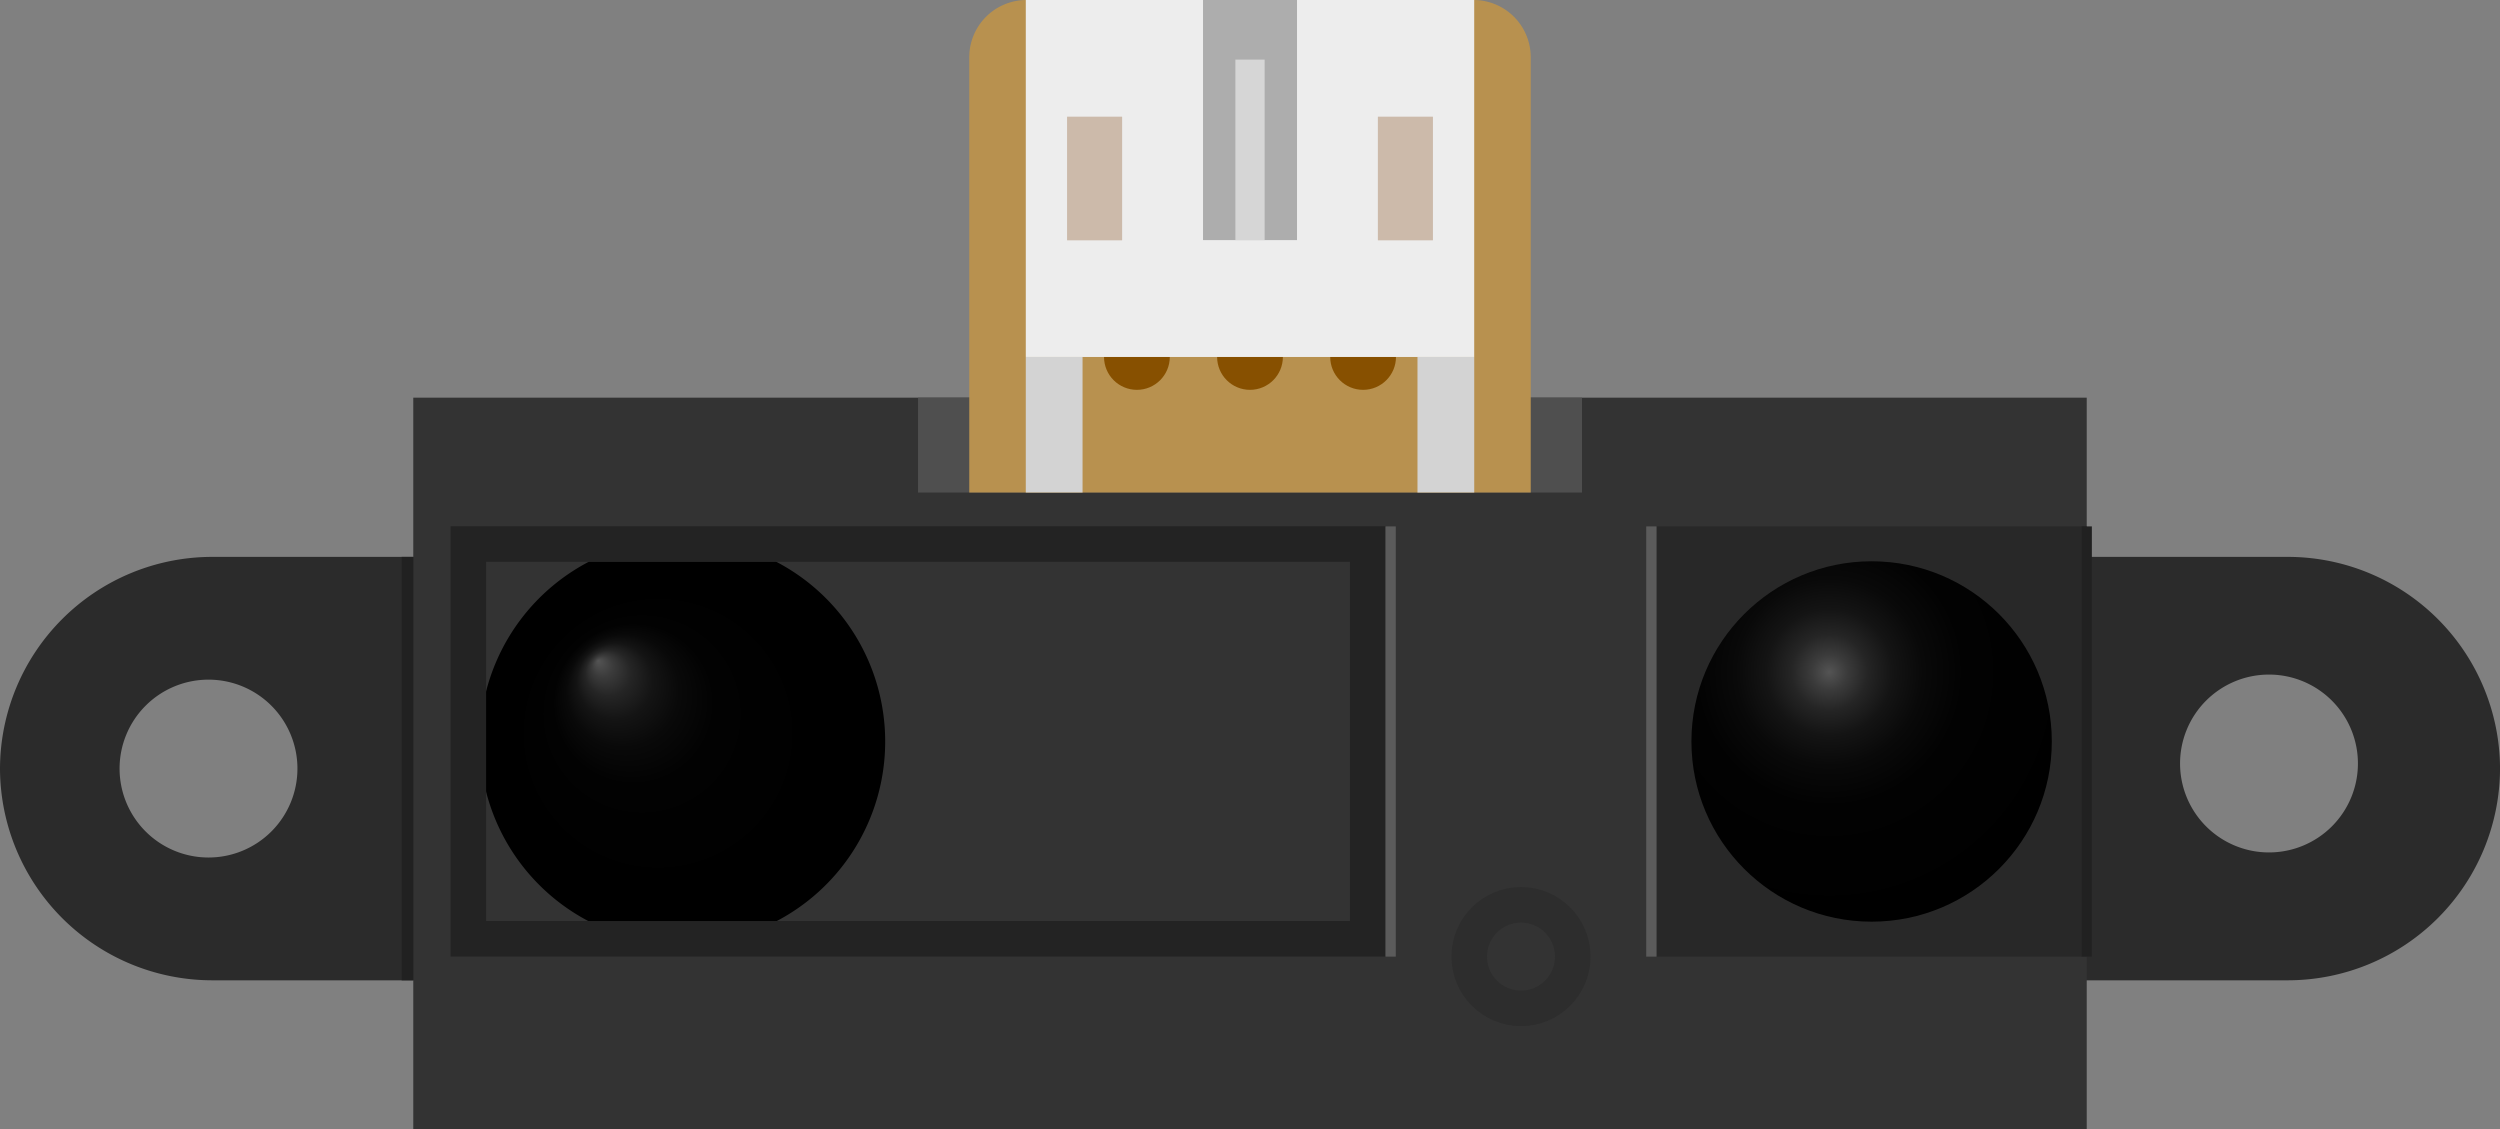 <svg xmlns="http://www.w3.org/2000/svg" xmlns:xlink="http://www.w3.org/1999/xlink" viewBox="0 0 783.2 353.81"><rect x="0" y="0" width="783.2" height="353.81" fill="#808080" stroke="none"/><defs><style>.cls-1{fill:#2b2b2b;}.cls-2{fill:#333;}.cls-3{fill:#4f4f4f;}.cls-4{fill:#282828;}.cls-5{fill:none;stroke:#2d2d2d;stroke-miterlimit:10;stroke-width:11.14px;}.cls-6{fill:url(#未命名的渐变_43);}.cls-7{fill:#232323;}.cls-8{fill:url(#未命名的渐变_43-2);}.cls-9{fill:#5b5b5b;}.cls-10{fill:#212121;}.cls-11{fill:#b8914f;}.cls-12{fill:#875000;}.cls-13{fill:#ededed;}.cls-14{fill:#d3d3d3;}.cls-15{fill:#ccbaaa;}.cls-16{fill:#adadad;}.cls-17{fill:#d6d6d6;}</style><radialGradient id="未命名的渐变_43" cx="208.66" cy="232.74" fx="187.361" fy="207.001" r="47.7" gradientUnits="userSpaceOnUse"><stop offset="0" stop-color="#545454"/><stop offset="0.07" stop-color="#3b3b3b"/><stop offset="0.15" stop-color="#252525"/><stop offset="0.25" stop-color="#141414"/><stop offset="0.37" stop-color="#090909"/><stop offset="0.53" stop-color="#020202"/><stop offset="1"/></radialGradient><radialGradient id="未命名的渐变_43-2" cx="573.1" cy="210.57" fx="573.097" fy="210.568" r="79.31" xlink:href="#未命名的渐变_43"/></defs><title>GP2Y0A21距离传感器</title><g id="图层_2" data-name="图层 2"><g id="图层_1-2" data-name="图层 1"><path class="cls-1" d="M716.88,174.46H66.33A66.52,66.52,0,0,0,0,240.78H0a66.52,66.52,0,0,0,66.33,66.33H716.88a66.52,66.52,0,0,0,66.33-66.33h0A66.52,66.52,0,0,0,716.88,174.46ZM65.32,268.64a27.86,27.86,0,1,1,27.86-27.86A27.86,27.86,0,0,1,65.32,268.64Zm645.51-1.59a27.86,27.86,0,1,1,27.86-27.86A27.86,27.86,0,0,1,710.83,267.05Z"/><rect class="cls-2" x="129.47" y="124.58" width="524.26" height="229.23"/><rect class="cls-3" x="287.6" y="124.58" width="208.01" height="29.72"/><rect class="cls-4" x="518.95" y="164.91" width="134.78" height="134.78"/><circle class="cls-5" cx="476.5" cy="299.68" r="16.22"/><path class="cls-6" d="M277.31,232.29A63.48,63.48,0,0,0,243,175.9H184.64a63.57,63.57,0,0,0-33.09,43.91v25a63.57,63.57,0,0,0,33.09,43.91H243A63.48,63.48,0,0,0,277.31,232.29Z"/><path class="cls-7" d="M422.91,176V288.54H152.29V176H422.91m11.14-11.14H141.15V299.68H434.05V164.91Z"/><circle class="cls-8" cx="586.34" cy="232.29" r="56.45"/><rect class="cls-9" x="515.73" y="164.91" width="3.22" height="134.78"/><rect class="cls-10" x="652.12" y="164.91" width="3.22" height="134.78"/><rect class="cls-9" x="434.05" y="164.91" width="3.22" height="134.78"/><rect class="cls-10" x="125.82" y="174.46" width="3.66" height="132.66"/><path class="cls-11" d="M479.55,154.29H303.65V17.89A17.94,17.94,0,0,1,321.54,0H461.66a17.94,17.94,0,0,1,17.89,17.89Z"/><circle class="cls-12" cx="356.17" cy="111.83" r="10.3"/><circle class="cls-12" cx="391.6" cy="111.83" r="10.3"/><circle class="cls-12" cx="427.03" cy="111.83" r="10.3"/><rect class="cls-13" x="321.36" width="140.48" height="111.83"/><rect class="cls-14" x="321.36" y="111.83" width="17.78" height="42.46"/><rect class="cls-14" x="444.07" y="111.83" width="17.78" height="42.46"/><rect class="cls-15" x="334.29" y="36.55" width="17.25" height="38.74"/><rect class="cls-15" x="431.66" y="36.55" width="17.25" height="38.74"/><rect class="cls-16" x="376.88" width="29.45" height="75.22"/><rect class="cls-17" x="387.02" y="18.68" width="9.17" height="56.54"/></g></g></svg>